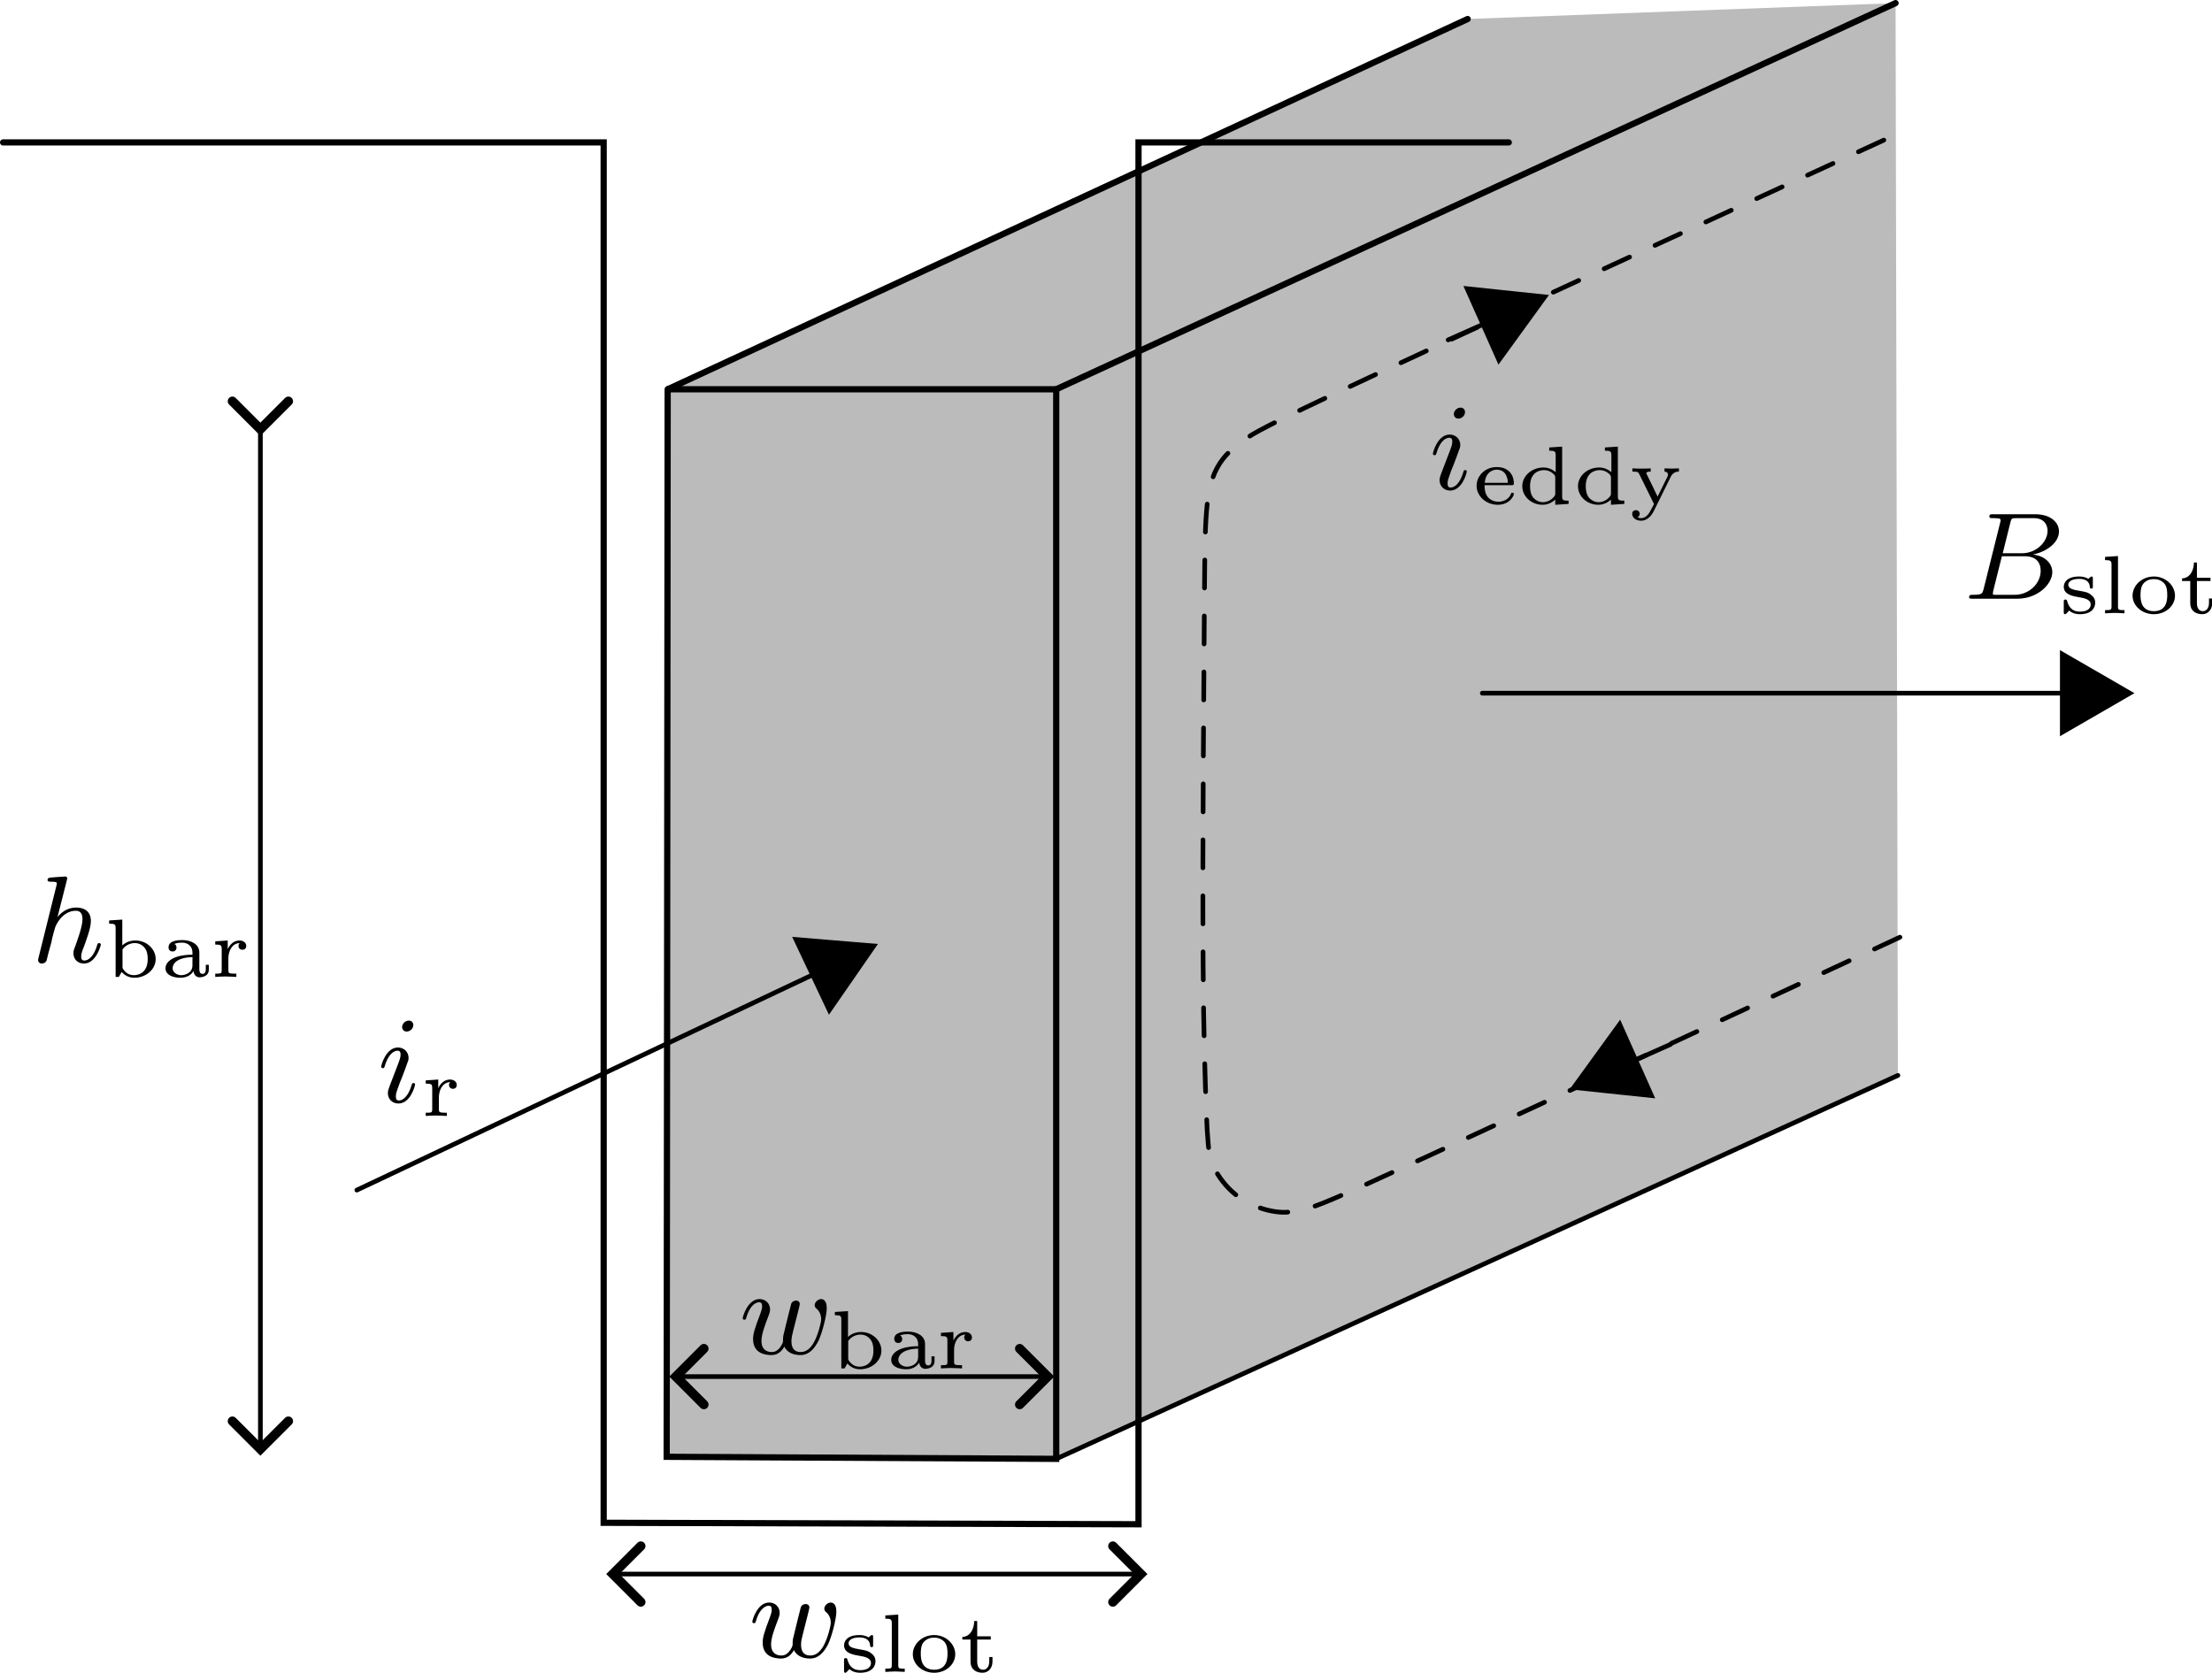 <?xml version="1.0" encoding="UTF-8" standalone="no"?>
<!-- Created with Inkscape (http://www.inkscape.org/) -->

<svg
   width="71.127mm"
   height="53.79mm"
   viewBox="0 0 71.127 53.79"
   version="1.1"
   id="svg1"
   xml:space="preserve"
   inkscape:version="1.3.2 (091e20e, 2023-11-25, custom)"
   sodipodi:docname="Eddy_currents_rotor_bar.svg"
   xmlns:inkscape="http://www.inkscape.org/namespaces/inkscape"
   xmlns:sodipodi="http://sodipodi.sourceforge.net/DTD/sodipodi-0.dtd"
   xmlns="http://www.w3.org/2000/svg"
   xmlns:svg="http://www.w3.org/2000/svg"><sodipodi:namedview
     id="namedview1"
     pagecolor="#505050"
     bordercolor="#eeeeee"
     borderopacity="1"
     inkscape:showpageshadow="0"
     inkscape:pageopacity="0"
     inkscape:pagecheckerboard="0"
     inkscape:deskcolor="#505050"
     inkscape:document-units="mm"
     showgrid="true"
     inkscape:zoom="2.8044403"
     inkscape:cx="197.54388"
     inkscape:cy="129.61588"
     inkscape:window-width="2560"
     inkscape:window-height="1351"
     inkscape:window-x="2551"
     inkscape:window-y="-9"
     inkscape:window-maximized="1"
     inkscape:current-layer="layer1"><inkscape:grid
       id="grid1"
       units="px"
       originx="-21.599"
       originy="-24.524"
       spacingx="0.265"
       spacingy="0.265"
       empcolor="#0099e5"
       empopacity="0.302"
       color="#0099e5"
       opacity="0.149"
       empspacing="5"
       dotted="false"
       gridanglex="30"
       gridanglez="30"
       visible="true" /></sodipodi:namedview><defs
     id="defs1"><marker
       style="overflow:visible"
       id="marker44"
       refX="0"
       refY="0"
       orient="auto-start-reverse"
       inkscape:stockid="Wide arrow"
       markerWidth="2"
       markerHeight="2"
       viewBox="0 0 1 1"
       inkscape:isstock="true"
       inkscape:collect="always"
       preserveAspectRatio="xMidYMid"><path
         style="fill:none;stroke:context-stroke;stroke-width:1;stroke-linecap:butt"
         d="M 3,-3 0,0 3,3"
         transform="rotate(180,0.125,0)"
         sodipodi:nodetypes="ccc"
         id="path44" /></marker><marker
       style="overflow:visible"
       id="ArrowWide"
       refX="0"
       refY="0"
       orient="auto-start-reverse"
       inkscape:stockid="Wide arrow"
       markerWidth="2"
       markerHeight="2"
       viewBox="0 0 1 1"
       inkscape:isstock="true"
       inkscape:collect="always"
       preserveAspectRatio="xMidYMid"><path
         style="fill:none;stroke:context-stroke;stroke-width:1;stroke-linecap:butt"
         d="M 3,-3 0,0 3,3"
         transform="rotate(180,0.125,0)"
         sodipodi:nodetypes="ccc"
         id="path43" /></marker><inkscape:path-effect
       effect="bspline"
       id="path-effect10"
       is_visible="true"
       lpeversion="1.3"
       weight="33.333"
       steps="2"
       helper_size="0"
       apply_no_weight="true"
       apply_with_weight="true"
       only_selected="false"
       uniform="false" /><inkscape:path-effect
       effect="spiro"
       id="path-effect9"
       is_visible="true"
       lpeversion="1" /><inkscape:path-effect
       effect="bspline"
       id="path-effect8"
       is_visible="true"
       lpeversion="1.3"
       weight="33.333"
       steps="2"
       helper_size="0"
       apply_no_weight="true"
       apply_with_weight="true"
       only_selected="false"
       uniform="false" /><marker
       style="overflow:visible"
       id="Triangle"
       refX="0"
       refY="0"
       orient="auto-start-reverse"
       inkscape:stockid="Triangle arrow"
       markerWidth="3"
       markerHeight="3"
       viewBox="0 0 1 1"
       inkscape:isstock="true"
       inkscape:collect="always"
       preserveAspectRatio="xMidYMid"><path
         transform="scale(0.5)"
         style="fill:context-stroke;fill-rule:evenodd;stroke:context-stroke;stroke-width:1pt"
         d="M 5.77,0 -2.88,5 V -5 Z"
         id="path135" /></marker><marker
       style="overflow:visible"
       id="Triangle-6"
       refX="0"
       refY="0"
       orient="auto-start-reverse"
       inkscape:stockid="Triangle arrow"
       markerWidth="3"
       markerHeight="3"
       viewBox="0 0 1 1"
       inkscape:isstock="true"
       inkscape:collect="always"
       preserveAspectRatio="xMidYMid"><path
         transform="scale(0.5)"
         style="fill:context-stroke;fill-rule:evenodd;stroke:context-stroke;stroke-width:1pt"
         d="M 5.77,0 -2.88,5 V -5 Z"
         id="path135-4" /></marker><marker
       style="overflow:visible"
       id="Triangle-6-3"
       refX="0"
       refY="0"
       orient="auto-start-reverse"
       inkscape:stockid="Triangle arrow"
       markerWidth="3"
       markerHeight="3"
       viewBox="0 0 1 1"
       inkscape:isstock="true"
       inkscape:collect="always"
       preserveAspectRatio="xMidYMid"><path
         transform="scale(0.5)"
         style="fill:context-stroke;fill-rule:evenodd;stroke:context-stroke;stroke-width:1pt"
         d="M 5.77,0 -2.88,5 V -5 Z"
         id="path135-4-5" /></marker><marker
       style="overflow:visible"
       id="Triangle-6-3-2"
       refX="0"
       refY="0"
       orient="auto-start-reverse"
       inkscape:stockid="Triangle arrow"
       markerWidth="3"
       markerHeight="3"
       viewBox="0 0 1 1"
       inkscape:isstock="true"
       inkscape:collect="always"
       preserveAspectRatio="xMidYMid"><path
         transform="scale(0.5)"
         style="fill:context-stroke;fill-rule:evenodd;stroke:context-stroke;stroke-width:1pt"
         d="M 5.77,0 -2.88,5 V -5 Z"
         id="path135-4-5-2" /></marker><marker
       style="overflow:visible"
       id="marker44-4"
       refX="0"
       refY="0"
       orient="auto-start-reverse"
       inkscape:stockid="Wide arrow"
       markerWidth="2"
       markerHeight="2"
       viewBox="0 0 1 1"
       inkscape:isstock="true"
       inkscape:collect="always"
       preserveAspectRatio="xMidYMid"><path
         style="fill:none;stroke:context-stroke;stroke-width:1;stroke-linecap:butt"
         d="M 3,-3 0,0 3,3"
         transform="rotate(180,0.125,0)"
         sodipodi:nodetypes="ccc"
         id="path44-7" /></marker><marker
       style="overflow:visible"
       id="ArrowWide-4"
       refX="0"
       refY="0"
       orient="auto-start-reverse"
       inkscape:stockid="Wide arrow"
       markerWidth="2"
       markerHeight="2"
       viewBox="0 0 1 1"
       inkscape:isstock="true"
       inkscape:collect="always"
       preserveAspectRatio="xMidYMid"><path
         style="fill:none;stroke:context-stroke;stroke-width:1;stroke-linecap:butt"
         d="M 3,-3 0,0 3,3"
         transform="rotate(180,0.125,0)"
         sodipodi:nodetypes="ccc"
         id="path43-2" /></marker><marker
       style="overflow:visible"
       id="marker44-4-5"
       refX="0"
       refY="0"
       orient="auto-start-reverse"
       inkscape:stockid="Wide arrow"
       markerWidth="2"
       markerHeight="2"
       viewBox="0 0 1 1"
       inkscape:isstock="true"
       inkscape:collect="always"
       preserveAspectRatio="xMidYMid"><path
         style="fill:none;stroke:context-stroke;stroke-width:1;stroke-linecap:butt"
         d="M 3,-3 0,0 3,3"
         transform="rotate(180,0.125,0)"
         sodipodi:nodetypes="ccc"
         id="path44-7-6" /></marker><marker
       style="overflow:visible"
       id="ArrowWide-4-0"
       refX="0"
       refY="0"
       orient="auto-start-reverse"
       inkscape:stockid="Wide arrow"
       markerWidth="2"
       markerHeight="2"
       viewBox="0 0 1 1"
       inkscape:isstock="true"
       inkscape:collect="always"
       preserveAspectRatio="xMidYMid"><path
         style="fill:none;stroke:context-stroke;stroke-width:1;stroke-linecap:butt"
         d="M 3,-3 0,0 3,3"
         transform="rotate(180,0.125,0)"
         sodipodi:nodetypes="ccc"
         id="path43-2-2" /></marker></defs><g
     inkscape:label="Layer 1"
     inkscape:groupmode="layer"
     id="layer1"
     transform="translate(-21.599,-24.524)"><path
       style="fill:#bbbbbb;fill-opacity:1;fill-rule:evenodd;stroke:none;stroke-width:0.15;stroke-linecap:round;stroke-miterlimit:3.9;stroke-dasharray:none;stroke-dashoffset:0;stroke-opacity:1"
       d="M 43.068,37.042 68.792,25.135 82.551,24.624 55.562,37.042 Z"
       id="path11" /><path
       style="fill:#bbbbbb;fill-opacity:1;fill-rule:evenodd;stroke:none;stroke-width:0.15;stroke-linecap:round;stroke-miterlimit:3.9;stroke-dasharray:none;stroke-dashoffset:0;stroke-opacity:1"
       d="M 55.562,71.438 43.037,71.372 43.068,37.042 H 55.562 Z"
       id="path12" /><path
       style="fill:#bbbbbb;fill-opacity:1;fill-rule:evenodd;stroke:none;stroke-width:0.15;stroke-linecap:round;stroke-miterlimit:3.9;stroke-dasharray:none;stroke-dashoffset:0;stroke-opacity:1"
       d="M 55.562,37.042 82.551,24.624 82.626,59.107 55.562,71.438 Z"
       id="path10"
       sodipodi:nodetypes="ccccc" /><path
       style="fill:none;fill-rule:evenodd;stroke:#000000;stroke-width:0.2;stroke-linecap:round;stroke-miterlimit:3.9;stroke-dasharray:none"
       d="m 21.699,29.104 h 19.311 v 44.39 l 17.198,0.047 V 29.104 h 11.906"
       id="path1" /><path
       style="fill:none;fill-rule:evenodd;stroke:#000000;stroke-width:0.2;stroke-linecap:round;stroke-miterlimit:3.9;stroke-dasharray:none"
       d="M 68.792,25.135 43.068,37.042 H 55.562 L 82.551,24.624"
       id="path2" /><path
       style="fill:none;fill-rule:evenodd;stroke:#000000;stroke-width:0.2;stroke-linecap:round;stroke-miterlimit:3.9;stroke-dasharray:none"
       d="m 55.562,37.042 v 34.396 l -12.526,-0.066 0.032,-34.33 v 0"
       id="path3" /><path
       style="fill:none;fill-rule:evenodd;stroke:#000000;stroke-width:0.15;stroke-linecap:round;stroke-miterlimit:3.9"
       d="M 55.562,71.438 82.626,59.107"
       id="path4" /><path
       style="fill:none;fill-rule:evenodd;stroke:#000000;stroke-width:0.15;stroke-linecap:round;stroke-miterlimit:3.9;stroke-dasharray:none;stroke-dashoffset:0;stroke-opacity:1;marker-end:url(#Triangle)"
       d="M 33.073,62.795 48.384,55.563"
       id="path7"
       sodipodi:nodetypes="cc" /><path
       style="fill:none;fill-rule:evenodd;stroke:#000000;stroke-width:0.15;stroke-linecap:round;stroke-miterlimit:3.9;stroke-dasharray:none;stroke-dashoffset:0;stroke-opacity:1;marker-end:url(#Triangle-6)"
       d="M 69.263,46.815 H 88.635"
       id="path7-1"
       sodipodi:nodetypes="cc" /><path
       style="fill:none;fill-rule:evenodd;stroke:#000000;stroke-width:0.15;stroke-linecap:round;stroke-miterlimit:3.9;stroke-dasharray:none;stroke-dashoffset:0;stroke-opacity:1;marker-start:url(#marker44);marker-end:url(#ArrowWide)"
       d="M 41.379,75.142 H 58.208"
       id="path7-1-0"
       sodipodi:nodetypes="cc" /><path
       style="fill:none;fill-rule:evenodd;stroke:#000000;stroke-width:0.15;stroke-linecap:round;stroke-miterlimit:3.9;stroke-dasharray:none;stroke-dashoffset:0;stroke-opacity:1;marker-start:url(#marker44-4);marker-end:url(#ArrowWide-4)"
       d="M 43.407,68.792 H 55.212"
       id="path7-1-0-8"
       sodipodi:nodetypes="cc" /><path
       style="fill:none;fill-rule:evenodd;stroke:#000000;stroke-width:0.15;stroke-linecap:round;stroke-miterlimit:3.9;stroke-dasharray:none;stroke-dashoffset:0;stroke-opacity:1;marker-start:url(#marker44-4-5);marker-end:url(#ArrowWide-4-0)"
       d="m 29.972,38.252 v 32.798"
       id="path7-1-0-8-2"
       sodipodi:nodetypes="cc" /><path
       style="fill:none;fill-rule:evenodd;stroke:#000000;stroke-width:0.15;stroke-linecap:round;stroke-miterlimit:3.9;stroke-dasharray:none;stroke-dashoffset:0;stroke-opacity:1;marker-end:url(#Triangle-6-3)"
       d="m 68.165,35.454 1.782,-0.794"
       id="path7-1-2"
       sodipodi:nodetypes="cc" /><path
       style="fill:none;fill-rule:evenodd;stroke:#000000;stroke-width:0.15;stroke-linecap:round;stroke-miterlimit:3.9;stroke-dasharray:none;stroke-dashoffset:0;stroke-opacity:1;marker-end:url(#Triangle-6-3-2)"
       d="m 75.312,58.11 -1.782,0.794"
       id="path7-1-2-1"
       sodipodi:nodetypes="cc" /><path
       style="fill:none;fill-rule:evenodd;stroke:#000000;stroke-width:0.15;stroke-linecap:round;stroke-miterlimit:3.9;stroke-dasharray:0.9, 0.9;stroke-dashoffset:0;stroke-opacity:1"
       d="m 82.174,29.029 c -6.578,3.024 -13.155,6.047 -16.576,7.647 -3.421,1.6 -3.686,1.776 -3.994,1.997 -0.309,0.22 -0.637,0.467 -0.871,0.901 -0.234,0.434 -0.313,0.946 -0.356,1.647 -0.043,0.702 -0.043,1.556 -0.066,4.862 -0.023,3.306 -0.07,9.063 0.017,12.295 0.087,3.233 0.13,3.373 0.328,3.74 0.198,0.366 0.463,0.675 0.783,0.904 0.321,0.229 0.697,0.38 1.05,0.446 0.353,0.066 0.571,0.055 1.011,-0.046 0.44,-0.1 0.881,-0.276 4.082,-1.75 3.2,-1.473 9.16,-4.244 15.119,-7.014"
       id="path9"
       inkscape:path-effect="#path-effect10"
       inkscape:original-d="m 82.174002,29.029165 c -6.577578,3.023673 -13.154772,6.047169 -19.732337,9.070836 -0.264588,0.176392 -0.529169,0.352779 -0.79375,0.529167 -0.352775,0.264581 -0.681543,0.511157 -1.058333,0.79375 -0.09091,0.586178 -0.170237,1.097631 -0.255357,1.646463 0,0.854445 0,1.708839 0,2.563284 -0.04651,5.757038 -0.09301,11.513903 -0.139515,17.270769 0.219618,0.708375 0.263248,0.849101 0.394872,1.273651 0.264583,0.308325 0.529166,0.61665 0.79375,0.924975 0.376715,0.150437 0.753431,0.300874 1.130147,0.451311 0.328839,-0.01779 0.545547,-0.05337 0.986518,-0.05337 0.440982,-0.176392 0.881936,-0.352774 1.322918,-0.529166 5.959606,-2.770471 11.918976,-5.540832 17.878463,-8.311248"
       sodipodi:nodetypes="ccccccccccccc" /><g
       inkscape:label=""
       transform="matrix(1.256,0,0,1.256,33.856,57.343)"
       id="g13"
       style="stroke-width:0.796"><g
   fill="#000000"
   fill-opacity="1"
   id="g3"
   transform="matrix(0.353,0,0,0.353,-0.797,-0.701)"
   style="stroke-width:0.796">
    <g
   id="use2"
   transform="translate(1.993,7.909)"
   style="stroke-width:0.796">
      <path
   d="m 2.594,-5.594 c 0,-0.203 -0.141,-0.328 -0.328,-0.328 -0.25,0 -0.484,0.234 -0.484,0.469 0,0.172 0.125,0.328 0.328,0.328 0.25,0 0.484,-0.219 0.484,-0.469 z m 0.125,4.312 c 0,-0.047 -0.016,-0.109 -0.109,-0.109 -0.094,0 -0.109,0.047 -0.141,0.156 C 2.25,-0.5 1.891,-0.125 1.547,-0.125 1.406,-0.125 1.328,-0.203 1.328,-0.422 1.328,-0.641 1.406,-0.828 1.469,-1 1.625,-1.438 1.625,-1.453 1.75,-1.734 1.891,-2.109 2.094,-2.625 2.172,-2.875 2.25,-3.047 2.25,-3.125 2.25,-3.203 2.25,-3.719 1.844,-3.969 1.484,-3.969 c -0.875,0 -1.219,1.281 -1.219,1.391 0,0.078 0.062,0.109 0.125,0.109 0.094,0 0.109,-0.062 0.141,-0.172 0.188,-0.641 0.531,-1.094 0.922,-1.094 0.094,0 0.219,0.016 0.219,0.281 0,0.219 -0.094,0.453 -0.172,0.656 L 0.859,-1.125 C 0.797,-0.953 0.75,-0.812 0.75,-0.656 c 0,0.422 0.312,0.75 0.766,0.75 0.875,0 1.203,-1.281 1.203,-1.375 z m 0,0"
   id="path13"
   style="stroke-width:0.796" />
    </g>
  </g>
  <g
   fill="#000000"
   fill-opacity="1"
   id="g4"
   transform="matrix(0.353,0,0,0.353,-0.797,-0.701)"
   style="stroke-width:0.796">
    <g
   id="use3"
   transform="translate(5.146,8.905)"
   style="stroke-width:0.796">
      <path
   d="m 1.297,-1.344 c 0,-0.547 0.281,-1.094 0.812,-1.109 -0.047,0.062 -0.078,0.125 -0.078,0.203 0,0.172 0.125,0.281 0.281,0.281 0.172,0 0.281,-0.109 0.281,-0.281 0,-0.234 -0.219,-0.391 -0.484,-0.391 -0.359,0 -0.672,0.219 -0.859,0.625 v -0.625 l -0.906,0.062 v 0.234 c 0.422,0 0.469,0.047 0.469,0.344 v 1.516 c 0,0.25 -0.047,0.25 -0.469,0.25 V 0 C 0.5,-0.016 0.938,-0.031 1.078,-0.031 1.375,-0.031 1.797,0 1.875,0 V -0.234 H 1.75 c -0.453,0 -0.453,-0.062 -0.453,-0.266 z m 0,0"
   id="path5"
   style="stroke-width:0.796" />
    </g>
  </g>
</g><g
       inkscape:label=""
       transform="matrix(1.256,0,0,1.256,67.674,37.632)"
       id="g17"
       style="stroke-width:0.796"><g
   fill="#000000"
   fill-opacity="1"
   id="g5"
   transform="matrix(0.353,0,0,0.353,-0.797,-0.701)"
   style="stroke-width:0.796">
    <g
   id="use4"
   transform="translate(1.993,7.908)"
   style="stroke-width:0.796">
      <path
   d="m 2.594,-5.594 c 0,-0.203 -0.141,-0.328 -0.328,-0.328 -0.25,0 -0.484,0.234 -0.484,0.469 0,0.172 0.125,0.328 0.328,0.328 0.25,0 0.484,-0.219 0.484,-0.469 z m 0.125,4.312 c 0,-0.047 -0.016,-0.109 -0.109,-0.109 -0.094,0 -0.109,0.047 -0.141,0.156 C 2.25,-0.5 1.891,-0.125 1.547,-0.125 1.406,-0.125 1.328,-0.203 1.328,-0.422 1.328,-0.641 1.406,-0.828 1.469,-1 1.625,-1.438 1.625,-1.453 1.75,-1.734 1.891,-2.109 2.094,-2.625 2.172,-2.875 2.25,-3.047 2.25,-3.125 2.25,-3.203 2.25,-3.719 1.844,-3.969 1.484,-3.969 c -0.875,0 -1.219,1.281 -1.219,1.391 0,0.078 0.062,0.109 0.125,0.109 0.094,0 0.109,-0.062 0.141,-0.172 0.188,-0.641 0.531,-1.094 0.922,-1.094 0.094,0 0.219,0.016 0.219,0.281 0,0.219 -0.094,0.453 -0.172,0.656 L 0.859,-1.125 C 0.797,-0.953 0.75,-0.812 0.75,-0.656 c 0,0.422 0.312,0.75 0.766,0.75 0.875,0 1.203,-1.281 1.203,-1.375 z m 0,0"
   id="path8"
   style="stroke-width:0.796" />
    </g>
  </g>
  <g
   fill="#000000"
   fill-opacity="1"
   id="g8"
   transform="matrix(0.353,0,0,0.353,-0.797,-0.701)"
   style="stroke-width:0.796">
    <g
   id="use5"
   transform="translate(5.146,8.971)"
   style="stroke-width:0.796">
      <path
   d="m 2.812,-1.359 c 0.125,0 0.172,0 0.172,-0.141 0,-0.453 -0.25,-1.172 -1.25,-1.172 -0.844,0 -1.453,0.641 -1.453,1.359 0,0.75 0.688,1.375 1.531,1.375 0.875,0 1.172,-0.656 1.172,-0.781 0,-0.031 -0.016,-0.094 -0.109,-0.094 -0.078,0 -0.094,0.031 -0.109,0.109 -0.188,0.438 -0.641,0.547 -0.906,0.547 -0.328,0 -0.609,-0.141 -0.781,-0.359 -0.219,-0.281 -0.219,-0.672 -0.219,-0.844 z M 0.875,-1.531 c 0.062,-0.797 0.609,-0.953 0.859,-0.953 0.766,0 0.812,0.781 0.812,0.953 z m 0,0"
   id="path14"
   style="stroke-width:0.796" />
    </g>
    <g
   id="use6"
   transform="translate(8.412,8.971)"
   style="stroke-width:0.796">
      <path
   d="m 2.281,-4.094 v 0.234 c 0.406,0 0.469,0.047 0.469,0.344 v 1.219 c -0.266,-0.234 -0.562,-0.344 -0.891,-0.344 -0.828,0 -1.531,0.594 -1.531,1.359 0,0.734 0.656,1.344 1.469,1.344 0.359,0 0.672,-0.141 0.922,-0.375 v 0.375 L 3.688,0 v -0.234 c -0.422,0 -0.469,-0.047 -0.469,-0.328 v -3.594 z m 0.438,3.328 c 0,0.109 0,0.125 -0.094,0.25 C 2.328,-0.156 1.938,-0.125 1.828,-0.125 c -0.25,0 -0.5,-0.109 -0.703,-0.328 -0.188,-0.234 -0.234,-0.562 -0.234,-0.828 0,-1.094 0.797,-1.172 1.016,-1.172 0.203,0 0.5,0.078 0.734,0.328 C 2.719,-2.016 2.719,-2 2.719,-1.891 Z m 0,0"
   id="path15"
   style="stroke-width:0.796" />
    </g>
    <g
   id="use7"
   transform="translate(12.452,8.971)"
   style="stroke-width:0.796">
      <path
   d="m 2.281,-4.094 v 0.234 c 0.406,0 0.469,0.047 0.469,0.344 v 1.219 c -0.266,-0.234 -0.562,-0.344 -0.891,-0.344 -0.828,0 -1.531,0.594 -1.531,1.359 0,0.734 0.656,1.344 1.469,1.344 0.359,0 0.672,-0.141 0.922,-0.375 v 0.375 L 3.688,0 v -0.234 c -0.422,0 -0.469,-0.047 -0.469,-0.328 v -3.594 z m 0.438,3.328 c 0,0.109 0,0.125 -0.094,0.25 C 2.328,-0.156 1.938,-0.125 1.828,-0.125 c -0.25,0 -0.5,-0.109 -0.703,-0.328 -0.188,-0.234 -0.234,-0.562 -0.234,-0.828 0,-1.094 0.797,-1.172 1.016,-1.172 0.203,0 0.5,0.078 0.734,0.328 C 2.719,-2.016 2.719,-2 2.719,-1.891 Z m 0,0"
   id="path16"
   style="stroke-width:0.796" />
    </g>
    <g
   id="use8"
   transform="translate(16.492,8.971)"
   style="stroke-width:0.796">
      <path
   d="m 3.016,-1.969 c 0.172,-0.359 0.469,-0.375 0.594,-0.375 V -2.578 C 3.562,-2.578 3.312,-2.562 3.125,-2.562 c -0.156,0 -0.484,-0.016 -0.562,-0.016 v 0.234 c 0.219,0.016 0.25,0.141 0.25,0.219 0,0.078 -0.031,0.125 -0.047,0.172 L 2.062,-0.531 1.297,-2.109 C 1.281,-2.141 1.25,-2.172 1.25,-2.219 c 0,-0.125 0.219,-0.125 0.312,-0.125 V -2.578 C 1.438,-2.562 1.016,-2.562 0.859,-2.562 c -0.094,0 -0.469,0 -0.625,-0.016 v 0.234 c 0.375,0 0.422,0.016 0.516,0.219 L 1.797,0 C 1.766,0.078 1.688,0.25 1.641,0.312 1.484,0.625 1.281,1.031 0.859,1.031 c -0.016,0 -0.141,0 -0.25,-0.062 0.062,-0.031 0.156,-0.109 0.156,-0.25 0,-0.156 -0.125,-0.266 -0.281,-0.266 -0.141,0 -0.266,0.094 -0.266,0.266 0,0.297 0.297,0.5 0.641,0.5 0.531,0 0.828,-0.5 0.922,-0.688 z m 0,0"
   id="path17"
   style="stroke-width:0.796" />
    </g>
  </g>
</g><g
       inkscape:label=""
       transform="matrix(1.256,0,0,1.256,84.916,41.061)"
       id="g22"
       style="stroke-width:0.796"><g
   fill="#000000"
   fill-opacity="1"
   id="g6"
   transform="matrix(0.353,0,0,0.353,-0.852,-0.704)"
   style="stroke-width:0.796">
    <g
   id="g18"
   transform="translate(1.993,8.12)"
   style="stroke-width:0.796">
      <path
   d="M 1.469,-0.688 C 1.375,-0.359 1.359,-0.281 0.688,-0.281 c -0.172,0 -0.266,0 -0.266,0.172 C 0.422,0 0.516,0 0.672,0 H 3.938 c 1.453,0 2.516,-1.062 2.516,-1.922 0,-0.641 -0.531,-1.188 -1.406,-1.281 C 6.062,-3.406 6.938,-4.078 6.938,-4.875 c 0,-0.703 -0.656,-1.25 -1.719,-1.25 h -3.062 c -0.172,0 -0.266,0 -0.266,0.156 0,0.125 0.078,0.125 0.266,0.125 0.031,0 0.188,0 0.344,0.016 0.141,0.016 0.203,0.031 0.203,0.141 0,0.031 0,0.078 -0.031,0.172 z M 2.859,-3.297 3.406,-5.5 C 3.484,-5.828 3.5,-5.844 3.891,-5.844 H 5.094 c 0.938,0 1.016,0.703 1.016,0.922 0,0.812 -0.828,1.625 -1.844,1.625 z M 2.438,-0.281 c -0.125,0 -0.156,0 -0.188,0 C 2.156,-0.297 2.141,-0.312 2.141,-0.375 c 0,-0.016 0,-0.031 0.031,-0.203 l 0.625,-2.5 h 1.688 c 0.562,0 1.125,0.25 1.125,1.062 0,0.891 -0.812,1.734 -1.891,1.734 z m 0,0"
   id="path18"
   style="stroke-width:0.796" />
    </g>
  </g>
  <g
   fill="#000000"
   fill-opacity="1"
   id="g9"
   transform="matrix(0.353,0,0,0.353,-0.852,-0.704)"
   style="stroke-width:0.796">
    <g
   id="g19"
   transform="translate(8.966,9.182)"
   style="stroke-width:0.796">
      <path
   d="m 2.422,-2.5 c 0,-0.109 0,-0.172 -0.094,-0.172 -0.031,0 -0.047,0 -0.125,0.078 C 2.188,-2.578 2.172,-2.578 2.094,-2.5 1.859,-2.656 1.562,-2.672 1.438,-2.672 c -0.938,0 -1.125,0.469 -1.125,0.75 0,0.578 0.703,0.688 1.172,0.766 0.266,0.047 0.781,0.125 0.781,0.516 0,0.234 -0.172,0.516 -0.781,0.516 -0.578,0 -0.812,-0.344 -0.938,-0.797 C 0.531,-0.969 0.516,-1 0.438,-1 c -0.125,0 -0.125,0.047 -0.125,0.172 v 0.719 c 0,0.109 0,0.172 0.094,0.172 0.047,0 0.047,-0.016 0.156,-0.109 l 0.141,-0.156 C 1,0.062 1.359,0.062 1.484,0.062 c 0.875,0 1.109,-0.484 1.109,-0.828 0,-0.25 -0.109,-0.422 -0.25,-0.531 C 2.094,-1.531 1.859,-1.562 1.5,-1.625 1.047,-1.703 0.641,-1.766 0.641,-2.078 0.641,-2.25 0.812,-2.5 1.438,-2.5 c 0.406,0 0.734,0.156 0.766,0.578 0,0.078 0.016,0.125 0.109,0.125 0.109,0 0.109,-0.047 0.109,-0.156 z m 0,0"
   id="path19"
   style="stroke-width:0.796" />
    </g>
    <g
   id="g20"
   transform="translate(11.883,9.182)"
   style="stroke-width:0.796">
      <path
   d="m 1.328,-4.156 -0.938,0.062 v 0.234 c 0.406,0 0.469,0.047 0.469,0.344 v 3.031 c 0,0.25 -0.062,0.25 -0.469,0.25 V 0 C 0.562,-0.016 1.047,-0.031 1.094,-0.031 1.328,-0.031 1.562,-0.016 1.797,0 v -0.234 c -0.406,0 -0.469,0 -0.469,-0.25 z m 0,0"
   id="path20"
   style="stroke-width:0.796" />
    </g>
    <g
   id="g21"
   transform="translate(13.986,9.182)"
   style="stroke-width:0.796">
      <path
   d="m 3.359,-1.281 c 0,-0.734 -0.672,-1.391 -1.531,-1.391 -0.875,0 -1.547,0.656 -1.547,1.391 0,0.734 0.688,1.344 1.547,1.344 0.859,0 1.531,-0.609 1.531,-1.344 z m -1.531,1.125 c -0.969,0 -0.969,-0.891 -0.969,-1.172 0,-0.188 0,-0.594 0.219,-0.844 0.203,-0.219 0.453,-0.312 0.75,-0.312 0.281,0 0.547,0.094 0.75,0.312 0.219,0.25 0.219,0.656 0.219,0.844 0,0.281 0,1.172 -0.969,1.172 z m 0,0"
   id="path21"
   style="stroke-width:0.796" />
    </g>
    <g
   id="use9"
   transform="translate(17.639,9.182)"
   style="stroke-width:0.796">
      <path
   d="M 1.297,-2.344 H 2.281 V -2.578 H 1.297 V -3.688 h -0.219 c 0,0.547 -0.266,1.125 -0.859,1.156 v 0.188 H 0.812 V -0.75 c 0,0.625 0.469,0.812 0.875,0.812 0.406,0 0.719,-0.328 0.719,-0.812 V -1.078 H 2.172 v 0.312 c 0,0.422 -0.219,0.609 -0.438,0.609 -0.438,0 -0.438,-0.484 -0.438,-0.594 z m 0,0"
   id="path22"
   style="stroke-width:0.796" />
    </g>
  </g>
</g><g
       inkscape:label=""
       transform="matrix(1.256,0,0,1.256,22.823,52.711)"
       id="g28"
       style="stroke-width:0.796"><g
   fill="#000000"
   fill-opacity="1"
   id="g24"
   transform="matrix(0.353,0,0,0.353,-0.879,-0.706)"
   style="stroke-width:0.796">
    <g
   id="g23"
   transform="translate(1.993,8.219)"
   style="stroke-width:0.796">
      <path
   d="m 2.578,-5.922 c 0.031,-0.125 0.031,-0.141 0.031,-0.172 0,-0.078 -0.047,-0.125 -0.141,-0.125 -0.125,0 -0.906,0.062 -1.094,0.078 -0.078,0.016 -0.188,0.031 -0.188,0.172 0,0.125 0.109,0.125 0.25,0.125 0.422,0 0.422,0.062 0.422,0.141 0,0.031 0,0.047 -0.047,0.219 l -1.281,5.156 C 0.5,-0.203 0.5,-0.188 0.5,-0.156 c 0,0.141 0.109,0.25 0.266,0.25 0.156,0 0.281,-0.078 0.344,-0.203 C 1.125,-0.156 1.203,-0.484 1.25,-0.672 L 1.469,-1.469 C 1.484,-1.609 1.578,-1.953 1.609,-2.078 L 1.719,-2.469 c 0.047,-0.219 0.547,-1.266 1.516,-1.266 0.484,0 0.484,0.469 0.484,0.625 0,0.547 -0.422,1.641 -0.516,1.922 C 3.094,-0.922 3.062,-0.828 3.062,-0.656 c 0,0.484 0.359,0.75 0.766,0.75 0.859,0 1.219,-1.281 1.219,-1.375 0,-0.047 -0.031,-0.109 -0.125,-0.109 -0.094,0 -0.109,0.047 -0.141,0.156 C 4.562,-0.469 4.172,-0.125 3.859,-0.125 c -0.062,0 -0.234,0 -0.234,-0.281 0,-0.234 0.094,-0.469 0.172,-0.656 0.172,-0.469 0.531,-1.406 0.531,-1.922 0,-0.797 -0.594,-0.984 -1.062,-0.984 -0.547,0 -1,0.25 -1.359,0.688 z m 0,0"
   id="path23"
   style="stroke-width:0.796" />
    </g>
  </g>
  <g
   fill="#000000"
   fill-opacity="1"
   id="g7"
   transform="matrix(0.353,0,0,0.353,-0.879,-0.706)"
   style="stroke-width:0.796">
    <g
   id="g25"
   transform="translate(7.302,9.281)"
   style="stroke-width:0.796">
      <path
   d="m 1.297,-4.156 -0.953,0.062 v 0.234 c 0.422,0 0.469,0.047 0.469,0.344 V 0 H 1.047 C 1.156,-0.203 1.234,-0.328 1.25,-0.359 1.453,-0.125 1.766,0.062 2.172,0.062 3,0.062 3.719,-0.531 3.719,-1.297 c 0,-0.719 -0.656,-1.344 -1.469,-1.344 -0.328,0 -0.672,0.094 -0.953,0.359 z M 1.312,-1.984 c 0.188,-0.297 0.547,-0.469 0.891,-0.469 0.328,0 0.562,0.156 0.703,0.328 0.188,0.234 0.234,0.516 0.234,0.828 0,1.141 -0.859,1.172 -1,1.172 -0.203,0 -0.5,-0.062 -0.734,-0.375 C 1.312,-0.625 1.312,-0.641 1.312,-0.75 Z m 0,0"
   id="path24"
   style="stroke-width:0.796" />
    </g>
    <g
   id="g26"
   transform="translate(11.342,9.281)"
   style="stroke-width:0.796">
      <path
   d="m 2.844,-1.781 c 0,-0.562 -0.562,-0.891 -1.234,-0.891 -0.297,0 -1,0.031 -1,0.531 0,0.172 0.109,0.297 0.297,0.297 0.172,0 0.281,-0.125 0.281,-0.281 0,-0.109 -0.047,-0.219 -0.156,-0.266 0.203,-0.094 0.5,-0.094 0.562,-0.094 0.422,0 0.75,0.266 0.75,0.719 v 0.156 c -0.266,0 -0.75,0.016 -1.188,0.172 -0.391,0.141 -0.766,0.406 -0.766,0.812 0,0.531 0.625,0.688 1.094,0.688 0.5,0 0.797,-0.25 0.938,-0.484 0.031,0.312 0.234,0.453 0.438,0.453 0.031,0 0.672,0 0.672,-0.562 V -0.875 H 3.312 v 0.328 c 0,0.062 0,0.328 -0.234,0.328 -0.234,0 -0.234,-0.266 -0.234,-0.328 z m -0.5,0.938 c 0,0.609 -0.609,0.719 -0.812,0.719 -0.312,0 -0.625,-0.203 -0.625,-0.5 0,-0.344 0.328,-0.781 1.438,-0.812 z m 0,0"
   id="path25"
   style="stroke-width:0.796" />
    </g>
    <g
   id="g27"
   transform="translate(14.995,9.281)"
   style="stroke-width:0.796">
      <path
   d="m 1.297,-1.344 c 0,-0.547 0.281,-1.094 0.812,-1.109 -0.047,0.062 -0.078,0.125 -0.078,0.203 0,0.172 0.125,0.281 0.281,0.281 0.172,0 0.281,-0.109 0.281,-0.281 0,-0.234 -0.219,-0.391 -0.484,-0.391 -0.359,0 -0.672,0.219 -0.859,0.625 v -0.625 l -0.906,0.062 v 0.234 c 0.422,0 0.469,0.047 0.469,0.344 v 1.516 c 0,0.25 -0.047,0.25 -0.469,0.25 V 0 C 0.5,-0.016 0.938,-0.031 1.078,-0.031 1.375,-0.031 1.797,0 1.875,0 V -0.234 H 1.75 c -0.453,0 -0.453,-0.062 -0.453,-0.266 z m 0,0"
   id="path26"
   style="stroke-width:0.796" />
    </g>
  </g>
</g><g
       inkscape:label=""
       transform="matrix(1.256,0,0,1.256,45.481,66.299)"
       id="g35"
       style="stroke-width:0.796"><g
   fill="#000000"
   fill-opacity="1"
   id="g30"
   transform="matrix(0.353,0,0,0.353,-0.797,-0.665)"
   style="stroke-width:0.796">
    <g
   id="g29"
   transform="translate(1.993,5.853)"
   style="stroke-width:0.796">
      <path
   d="m 4.281,-3.062 c 0.047,-0.188 0.125,-0.5 0.125,-0.547 0,-0.109 -0.078,-0.25 -0.281,-0.25 -0.109,0 -0.281,0.062 -0.344,0.234 -0.016,0.062 -0.453,1.781 -0.5,2.016 C 3.219,-1.391 3.188,-1.25 3.188,-1.031 3.219,-0.812 3.078,-0.609 2.953,-0.438 2.75,-0.188 2.562,-0.125 2.375,-0.125 c -0.328,0 -0.75,-0.141 -0.75,-0.812 0,-0.469 0.234,-1.094 0.516,-1.828 C 2.188,-2.891 2.25,-3.047 2.25,-3.203 2.25,-3.656 1.922,-3.969 1.484,-3.969 c -0.859,0 -1.219,1.281 -1.219,1.391 0,0.078 0.062,0.109 0.125,0.109 0.094,0 0.109,-0.062 0.141,-0.172 0.188,-0.656 0.547,-1.094 0.922,-1.094 0.172,0 0.219,0.109 0.219,0.297 0,0.141 -0.047,0.312 -0.125,0.516 -0.438,1.156 -0.531,1.484 -0.531,1.859 0,1.031 0.875,1.156 1.328,1.156 0.344,0 0.672,-0.141 0.938,-0.609 0.266,0.531 0.828,0.609 1.172,0.609 0.625,0 1.016,-0.469 1.312,-1.047 0.25,-0.531 0.594,-1.812 0.594,-2.359 0,-0.625 -0.328,-0.656 -0.406,-0.656 -0.234,0 -0.469,0.234 -0.469,0.438 0,0.141 0.078,0.219 0.141,0.266 0.25,0.219 0.328,0.516 0.328,0.75 0,0.266 -0.219,1.094 -0.484,1.609 -0.203,0.391 -0.516,0.781 -1,0.781 -0.672,0 -0.672,-0.625 -0.672,-0.797 0,-0.234 0.047,-0.422 0.125,-0.734 z m 0,0"
   id="path28"
   style="stroke-width:0.796" />
    </g>
  </g>
  <g
   fill="#000000"
   fill-opacity="1"
   id="g34"
   transform="matrix(0.353,0,0,0.353,-0.797,-0.665)"
   style="stroke-width:0.796">
    <g
   id="g31"
   transform="translate(8.597,6.915)"
   style="stroke-width:0.796">
      <path
   d="m 1.297,-4.156 -0.953,0.062 v 0.234 c 0.422,0 0.469,0.047 0.469,0.344 V 0 H 1.047 C 1.156,-0.203 1.234,-0.328 1.25,-0.359 1.453,-0.125 1.766,0.062 2.172,0.062 3,0.062 3.719,-0.531 3.719,-1.297 c 0,-0.719 -0.656,-1.344 -1.469,-1.344 -0.328,0 -0.672,0.094 -0.953,0.359 z M 1.312,-1.984 c 0.188,-0.297 0.547,-0.469 0.891,-0.469 0.328,0 0.562,0.156 0.703,0.328 0.188,0.234 0.234,0.516 0.234,0.828 0,1.141 -0.859,1.172 -1,1.172 -0.203,0 -0.5,-0.062 -0.734,-0.375 C 1.312,-0.625 1.312,-0.641 1.312,-0.75 Z m 0,0"
   id="path30"
   style="stroke-width:0.796" />
    </g>
    <g
   id="g32"
   transform="translate(12.637,6.915)"
   style="stroke-width:0.796">
      <path
   d="m 2.844,-1.781 c 0,-0.562 -0.562,-0.891 -1.234,-0.891 -0.297,0 -1,0.031 -1,0.531 0,0.172 0.109,0.297 0.297,0.297 0.172,0 0.281,-0.125 0.281,-0.281 0,-0.109 -0.047,-0.219 -0.156,-0.266 0.203,-0.094 0.5,-0.094 0.562,-0.094 0.422,0 0.75,0.266 0.75,0.719 v 0.156 c -0.266,0 -0.75,0.016 -1.188,0.172 -0.391,0.141 -0.766,0.406 -0.766,0.812 0,0.531 0.625,0.688 1.094,0.688 0.5,0 0.797,-0.25 0.938,-0.484 0.031,0.312 0.234,0.453 0.438,0.453 0.031,0 0.672,0 0.672,-0.562 V -0.875 H 3.312 v 0.328 c 0,0.062 0,0.328 -0.234,0.328 -0.234,0 -0.234,-0.266 -0.234,-0.328 z m -0.5,0.938 c 0,0.609 -0.609,0.719 -0.812,0.719 -0.312,0 -0.625,-0.203 -0.625,-0.5 0,-0.344 0.328,-0.781 1.438,-0.812 z m 0,0"
   id="path31"
   style="stroke-width:0.796" />
    </g>
    <g
   id="g33"
   transform="translate(16.29,6.915)"
   style="stroke-width:0.796">
      <path
   d="m 1.297,-1.344 c 0,-0.547 0.281,-1.094 0.812,-1.109 -0.047,0.062 -0.078,0.125 -0.078,0.203 0,0.172 0.125,0.281 0.281,0.281 0.172,0 0.281,-0.109 0.281,-0.281 0,-0.234 -0.219,-0.391 -0.484,-0.391 -0.359,0 -0.672,0.219 -0.859,0.625 v -0.625 l -0.906,0.062 v 0.234 c 0.422,0 0.469,0.047 0.469,0.344 v 1.516 c 0,0.25 -0.047,0.25 -0.469,0.25 V 0 C 0.5,-0.016 0.938,-0.031 1.078,-0.031 1.375,-0.031 1.797,0 1.875,0 V -0.234 H 1.75 c -0.453,0 -0.453,-0.062 -0.453,-0.266 z m 0,0"
   id="path32"
   style="stroke-width:0.796" />
    </g>
  </g>
</g><g
       inkscape:label=""
       transform="matrix(1.256,0,0,1.256,45.79,76.058)"
       id="g43"
       style="stroke-width:0.796"><g
   fill="#000000"
   fill-opacity="1"
   id="g37"
   transform="matrix(0.353,0,0,0.353,-0.797,-0.665)"
   style="stroke-width:0.796">
    <g
   id="g36"
   transform="translate(1.993,5.853)"
   style="stroke-width:0.796">
      <path
   d="m 4.281,-3.062 c 0.047,-0.188 0.125,-0.5 0.125,-0.547 0,-0.109 -0.078,-0.25 -0.281,-0.25 -0.109,0 -0.281,0.062 -0.344,0.234 -0.016,0.062 -0.453,1.781 -0.5,2.016 C 3.219,-1.391 3.188,-1.25 3.188,-1.031 3.219,-0.812 3.078,-0.609 2.953,-0.438 2.75,-0.188 2.562,-0.125 2.375,-0.125 c -0.328,0 -0.75,-0.141 -0.75,-0.812 0,-0.469 0.234,-1.094 0.516,-1.828 C 2.188,-2.891 2.25,-3.047 2.25,-3.203 2.25,-3.656 1.922,-3.969 1.484,-3.969 c -0.859,0 -1.219,1.281 -1.219,1.391 0,0.078 0.062,0.109 0.125,0.109 0.094,0 0.109,-0.062 0.141,-0.172 0.188,-0.656 0.547,-1.094 0.922,-1.094 0.172,0 0.219,0.109 0.219,0.297 0,0.141 -0.047,0.312 -0.125,0.516 -0.438,1.156 -0.531,1.484 -0.531,1.859 0,1.031 0.875,1.156 1.328,1.156 0.344,0 0.672,-0.141 0.938,-0.609 0.266,0.531 0.828,0.609 1.172,0.609 0.625,0 1.016,-0.469 1.312,-1.047 0.25,-0.531 0.594,-1.812 0.594,-2.359 0,-0.625 -0.328,-0.656 -0.406,-0.656 -0.234,0 -0.469,0.234 -0.469,0.438 0,0.141 0.078,0.219 0.141,0.266 0.25,0.219 0.328,0.516 0.328,0.75 0,0.266 -0.219,1.094 -0.484,1.609 -0.203,0.391 -0.516,0.781 -1,0.781 -0.672,0 -0.672,-0.625 -0.672,-0.797 0,-0.234 0.047,-0.422 0.125,-0.734 z m 0,0"
   id="path35"
   style="stroke-width:0.796" />
    </g>
  </g>
  <g
   fill="#000000"
   fill-opacity="1"
   id="g42"
   transform="matrix(0.353,0,0,0.353,-0.797,-0.665)"
   style="stroke-width:0.796">
    <g
   id="g38"
   transform="translate(8.597,6.915)"
   style="stroke-width:0.796">
      <path
   d="m 2.422,-2.5 c 0,-0.109 0,-0.172 -0.094,-0.172 -0.031,0 -0.047,0 -0.125,0.078 C 2.188,-2.578 2.172,-2.578 2.094,-2.5 1.859,-2.656 1.562,-2.672 1.438,-2.672 c -0.938,0 -1.125,0.469 -1.125,0.75 0,0.578 0.703,0.688 1.172,0.766 0.266,0.047 0.781,0.125 0.781,0.516 0,0.234 -0.172,0.516 -0.781,0.516 -0.578,0 -0.812,-0.344 -0.938,-0.797 C 0.531,-0.969 0.516,-1 0.438,-1 c -0.125,0 -0.125,0.047 -0.125,0.172 v 0.719 c 0,0.109 0,0.172 0.094,0.172 0.047,0 0.047,-0.016 0.156,-0.109 l 0.141,-0.156 C 1,0.062 1.359,0.062 1.484,0.062 c 0.875,0 1.109,-0.484 1.109,-0.828 0,-0.25 -0.109,-0.422 -0.25,-0.531 C 2.094,-1.531 1.859,-1.562 1.5,-1.625 1.047,-1.703 0.641,-1.766 0.641,-2.078 0.641,-2.25 0.812,-2.5 1.438,-2.5 c 0.406,0 0.734,0.156 0.766,0.578 0,0.078 0.016,0.125 0.109,0.125 0.109,0 0.109,-0.047 0.109,-0.156 z m 0,0"
   id="path37"
   style="stroke-width:0.796" />
    </g>
    <g
   id="g39"
   transform="translate(11.514,6.915)"
   style="stroke-width:0.796">
      <path
   d="m 1.328,-4.156 -0.938,0.062 v 0.234 c 0.406,0 0.469,0.047 0.469,0.344 v 3.031 c 0,0.25 -0.062,0.25 -0.469,0.25 V 0 C 0.562,-0.016 1.047,-0.031 1.094,-0.031 1.328,-0.031 1.562,-0.016 1.797,0 v -0.234 c -0.406,0 -0.469,0 -0.469,-0.25 z m 0,0"
   id="path38"
   style="stroke-width:0.796" />
    </g>
    <g
   id="g40"
   transform="translate(13.617,6.915)"
   style="stroke-width:0.796">
      <path
   d="m 3.359,-1.281 c 0,-0.734 -0.672,-1.391 -1.531,-1.391 -0.875,0 -1.547,0.656 -1.547,1.391 0,0.734 0.688,1.344 1.547,1.344 0.859,0 1.531,-0.609 1.531,-1.344 z m -1.531,1.125 c -0.969,0 -0.969,-0.891 -0.969,-1.172 0,-0.188 0,-0.594 0.219,-0.844 0.203,-0.219 0.453,-0.312 0.75,-0.312 0.281,0 0.547,0.094 0.75,0.312 0.219,0.25 0.219,0.656 0.219,0.844 0,0.281 0,1.172 -0.969,1.172 z m 0,0"
   id="path39"
   style="stroke-width:0.796" />
    </g>
    <g
   id="g41"
   transform="translate(17.27,6.915)"
   style="stroke-width:0.796">
      <path
   d="M 1.297,-2.344 H 2.281 V -2.578 H 1.297 V -3.688 h -0.219 c 0,0.547 -0.266,1.125 -0.859,1.156 v 0.188 H 0.812 V -0.75 c 0,0.625 0.469,0.812 0.875,0.812 0.406,0 0.719,-0.328 0.719,-0.812 V -1.078 H 2.172 v 0.312 c 0,0.422 -0.219,0.609 -0.438,0.609 -0.438,0 -0.438,-0.484 -0.438,-0.594 z m 0,0"
   id="path40"
   style="stroke-width:0.796" />
    </g>
  </g>
</g></g></svg>
